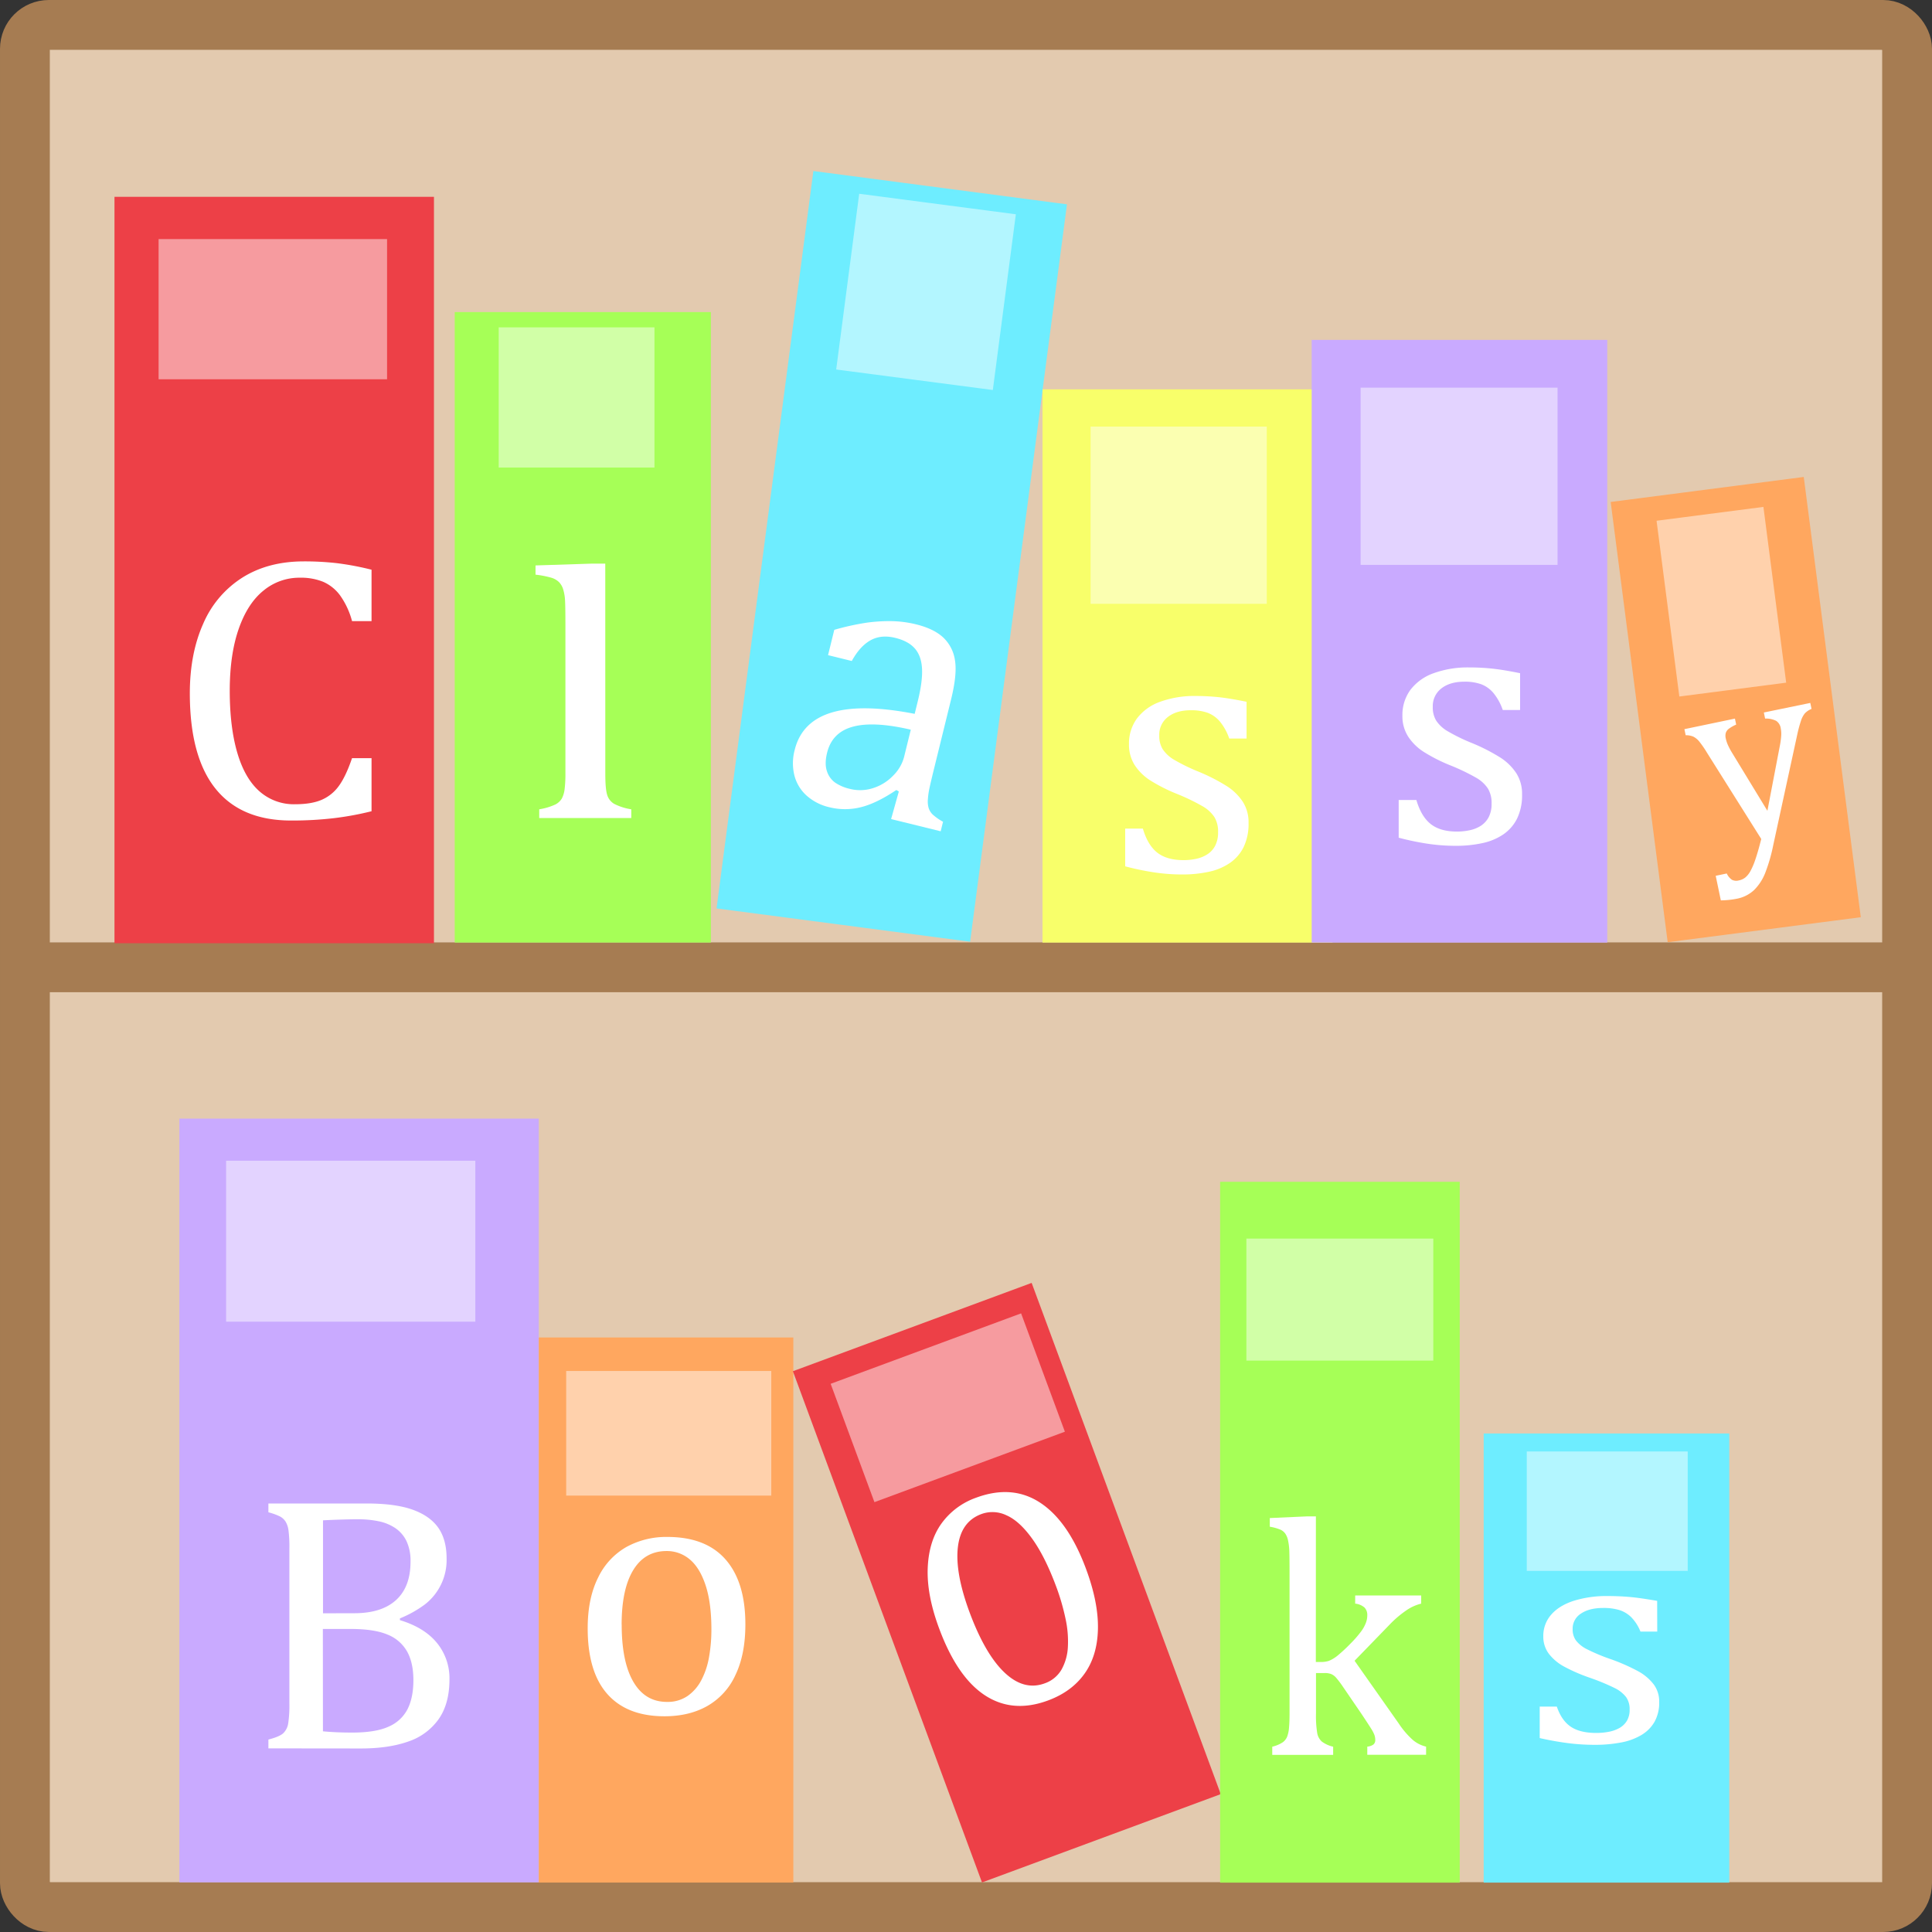 <svg id="Layer_1" data-name="Layer 1" xmlns="http://www.w3.org/2000/svg" viewBox="0 0 969.53 969.53"><rect x="0" y="0" width="969.53" height="969.53" fill="#333333" stroke="none"/><defs><style>.cls-1{fill:#e3caaf;}.cls-1,.cls-2{stroke:#a67c52;stroke-miterlimit:10;stroke-width:25px;}.cls-2{fill:none;}.cls-3{fill:#ed4047;}.cls-4{fill:#a6ff57;}.cls-5{fill:#6eedff;}.cls-6{fill:#f8ff6a;}.cls-7{fill:#c9aaff;}.cls-10,.cls-8{fill:#fff;}.cls-9{fill:#ffa75f;}.cls-10{opacity:0.48;}</style></defs><rect class="cls-1" x="12.5" y="12.5" width="944.53" height="944.53" rx="12"/><line class="cls-2" x1="12.5" y1="485.42" x2="967.45" y2="485.42"/><rect class="cls-3" x="57.45" y="98.77" width="160.32" height="374.56"/><rect class="cls-4" x="228.19" y="156.61" width="128.54" height="316.39"/><rect class="cls-5" x="442.64" y="148.68" width="128.54" height="373.78" transform="matrix(0.99, 0.13, -0.13, 0.99, -10.71, -118.91)"/><rect class="cls-6" x="523.17" y="195.39" width="145.49" height="277.62"/><rect class="cls-7" x="658.24" y="170.57" width="148.32" height="302.44"/><path class="cls-8" d="M245,341.87v25.8h-9.78a39.75,39.75,0,0,0-6-12.9,21,21,0,0,0-8.5-6.84A29.72,29.72,0,0,0,209,345.88a28.16,28.16,0,0,0-18.12,6.38q-8,6.38-12.5,19.18t-4.54,31q0,18.25,3.75,31.15T188.67,453a26,26,0,0,0,18,6.56q8.1,0,13.23-2.19a20.69,20.69,0,0,0,8.65-6.93q3.5-4.75,6.66-14H245v26.63a152.09,152.09,0,0,1-19,3.49,180,180,0,0,1-21.39,1.17q-25.08,0-37.92-16T153.81,404q0-19.94,6.67-34.92a51.26,51.26,0,0,1,19.6-23.19q12.94-8.19,30.91-8.2a144.06,144.06,0,0,1,16.6.89A142.06,142.06,0,0,1,245,341.87Z" transform="translate(-58.55 -55.97)"/><rect class="cls-9" x="880.74" y="300.61" width="97.71" height="222.78" transform="translate(-103.78 66.91) rotate(-7.38)"/><path class="cls-8" d="M362.31,444.17c0,5.12.3,8.67.93,10.66a7.79,7.79,0,0,0,3.54,4.55,28.38,28.38,0,0,0,8.56,2.72v4.37H329.15V462.1a30.71,30.71,0,0,0,8.08-2.41,8,8,0,0,0,3.26-3,13.49,13.49,0,0,0,1.4-4.73,60.64,60.64,0,0,0,.4-7.81V369.51q0-8.56-.17-11.95a23.42,23.42,0,0,0-.93-5.76,9,9,0,0,0-2.1-3.7,9.54,9.54,0,0,0-3.6-2.14,48.33,48.33,0,0,0-8.2-1.61v-4.63l28-.9h7Z" transform="translate(-58.55 -55.97)"/><path class="cls-8" d="M509.61,453.15l-1.26-.73q-10.05,6.75-17.9,8.65a32.45,32.45,0,0,1-15.67,0,25.75,25.75,0,0,1-11.48-5.87,20.34,20.34,0,0,1-6.1-10.1,25.69,25.69,0,0,1,.14-12.76q3.51-14.26,18.56-18.8t41.66.66l1.56-6.35q2.49-10.15,2.12-16.47t-3.62-10c-2.16-2.47-5.42-4.23-9.79-5.31q-7.09-1.74-12.4,1.2T486,387.67l-11.91-2.93,3.12-12.7a127.35,127.35,0,0,1,16.32-3.6,82.29,82.29,0,0,1,12.53-.76,55.45,55.45,0,0,1,12.15,1.59q9,2.22,13.71,6.64a19.56,19.56,0,0,1,5.86,11.44q1.17,7-2,19.81l-8.36,34q-1.78,7.23-2.42,10.23a38.23,38.23,0,0,0-.81,5.65,12.2,12.2,0,0,0,.37,4.39,7.89,7.89,0,0,0,2,3.25,26.93,26.93,0,0,0,5.23,3.67l-1.18,4.78L505.73,467Zm6-31q-18.53-4.33-29-1.52t-13,13.08c-.91,3.71-.94,6.81-.07,9.3a11.27,11.27,0,0,0,4.18,5.75,21.68,21.68,0,0,0,7.25,3.07,21,21,0,0,0,12-.46,23.85,23.85,0,0,0,9.88-6.27A20.51,20.51,0,0,0,512.2,436Z" transform="translate(-58.55 -55.97)"/><path class="cls-8" d="M684.11,426.6h-8.69a27.32,27.32,0,0,0-4.7-8.55,15.12,15.12,0,0,0-6.16-4.39,24.59,24.59,0,0,0-8.42-1.27q-7.23,0-11.54,3.4a11.18,11.18,0,0,0-4.3,9.27,12.69,12.69,0,0,0,1.72,6.88,17.45,17.45,0,0,0,5.34,5.07,93.6,93.6,0,0,0,12.77,6.25,93,93,0,0,1,14.25,7.33,27,27,0,0,1,7.88,7.78A19.18,19.18,0,0,1,685.11,469a26.74,26.74,0,0,1-2.45,12,20.86,20.86,0,0,1-6.88,8,29.41,29.41,0,0,1-10.54,4.44,61.83,61.83,0,0,1-13.35,1.36,93.47,93.47,0,0,1-14.75-1.14,134.94,134.94,0,0,1-13.94-2.94V471.77h8.87q2.45,8.33,7.24,12.08t13.21,3.76a30,30,0,0,0,6.38-.68,16.66,16.66,0,0,0,5.57-2.27,11.29,11.29,0,0,0,3.89-4.29,14.31,14.31,0,0,0,1.45-6.79,14,14,0,0,0-1.81-7.52,17.43,17.43,0,0,0-5.61-5.29A104.55,104.55,0,0,0,649,454.3a82.94,82.94,0,0,1-13.21-6.7,26.14,26.14,0,0,1-7.83-7.69,19,19,0,0,1-2.85-10.5,21.14,21.14,0,0,1,4-12.9,25,25,0,0,1,11.63-8.37,50,50,0,0,1,17.83-2.9,110.41,110.41,0,0,1,11.54.59q5.57.59,14,2.31Z" transform="translate(-58.55 -55.97)"/><path class="cls-8" d="M821.37,412.27h-8.69a27.5,27.5,0,0,0-4.71-8.56,15,15,0,0,0-6.15-4.38,24.39,24.39,0,0,0-8.42-1.27q-7.24,0-11.54,3.39a11.17,11.17,0,0,0-4.3,9.28,12.6,12.6,0,0,0,1.72,6.88,17.33,17.33,0,0,0,5.34,5.07,92.39,92.39,0,0,0,12.76,6.24,93.65,93.65,0,0,1,14.26,7.33,26.94,26.94,0,0,1,7.87,7.79,19.13,19.13,0,0,1,2.85,10.59,26.69,26.69,0,0,1-2.44,12,20.89,20.89,0,0,1-6.88,8,29.45,29.45,0,0,1-10.55,4.43,61.2,61.2,0,0,1-13.35,1.36,94.87,94.87,0,0,1-14.75-1.13,135.5,135.5,0,0,1-13.94-2.94V457.43h8.87q2.45,8.32,7.24,12.09t13.22,3.75a30.11,30.11,0,0,0,6.38-.68,16.53,16.53,0,0,0,5.57-2.26,11.56,11.56,0,0,0,3.89-4.3,14.37,14.37,0,0,0,1.45-6.79,14.06,14.06,0,0,0-1.81-7.51,17.26,17.26,0,0,0-5.62-5.29A105.31,105.31,0,0,0,786.25,440,83.16,83.16,0,0,1,773,433.27a26.13,26.13,0,0,1-7.82-7.7,18.89,18.89,0,0,1-2.86-10.5,21.2,21.2,0,0,1,4-12.89A25.11,25.11,0,0,1,778,393.8a50,50,0,0,1,17.83-2.89,107.74,107.74,0,0,1,11.54.59q5.57.58,14,2.3Z" transform="translate(-58.55 -55.97)"/><path class="cls-8" d="M948.43,480a84.48,84.48,0,0,1-4,13.91,25,25,0,0,1-5.63,8.71A17.5,17.5,0,0,1,930,507a43.73,43.73,0,0,1-7.89.8l-2.57-12.33,5.54-1.16a7.77,7.77,0,0,0,2.61,3.16,4.8,4.8,0,0,0,3.45.32,7.7,7.7,0,0,0,3.18-1.41,11,11,0,0,0,2.54-3.09,35.78,35.78,0,0,0,2.62-6.14q1.39-4.07,2.91-10.16l-27.21-43.26a50.19,50.19,0,0,0-4-5.78,9.6,9.6,0,0,0-2.79-2.28,9.31,9.31,0,0,0-3.92-.74l-.64-3.05,25.35-5.29.63,3a18.56,18.56,0,0,0-3.83,2.2,4.4,4.4,0,0,0-1.39,2,5.72,5.72,0,0,0,0,2.77,16.74,16.74,0,0,0,1.13,3.4,36.77,36.77,0,0,0,2.16,4l17.6,28.89,6.22-32.49a39,39,0,0,0,.69-4.92,14.45,14.45,0,0,0-.22-4,5.36,5.36,0,0,0-2.31-3.74,11.23,11.23,0,0,0-5.53-1.12l-.63-3.06L967,408.72l.63,3a9.26,9.26,0,0,0-3.41,2.3,11.77,11.77,0,0,0-1.94,3.79,66.89,66.89,0,0,0-1.83,6.84Z" transform="translate(-58.55 -55.97)"/><rect class="cls-10" x="79.59" y="119.98" width="114.65" height="70.35"/><rect class="cls-10" x="250.26" y="164.28" width="78.17" height="70.35"/><rect class="cls-10" x="483.63" y="157.94" width="79.28" height="88.94" transform="translate(-27.86 -122.16) rotate(7.46)"/><rect class="cls-10" x="547.3" y="214.07" width="88.41" height="88.94"/><rect class="cls-10" x="682.79" y="194.53" width="98.83" height="88.94"/><rect class="cls-10" x="895.35" y="313.4" width="54.07" height="88.94" transform="translate(-96.88 65.53) rotate(-7.38)"/><rect class="cls-7" x="90.02" y="561.35" width="180.35" height="383.25"/><rect class="cls-9" x="270.37" y="671.18" width="127.75" height="273.54"/><rect class="cls-3" x="499.9" y="713.45" width="127.75" height="273.54" transform="translate(-318.48 192.41) rotate(-20.3)"/><rect class="cls-4" x="612.29" y="593.06" width="120.24" height="351.69"/><rect class="cls-5" x="744.55" y="719.36" width="123.24" height="225.38"/><path class="cls-8" d="M193.24,933.35v-4.42q5.58-1.44,7.47-3.19a8.74,8.74,0,0,0,2.48-5,61.14,61.14,0,0,0,.58-9.91v-77.9a64.34,64.34,0,0,0-.45-9,11.31,11.31,0,0,0-1.48-4.41,7.7,7.7,0,0,0-2.75-2.53,30.5,30.5,0,0,0-5.85-2.11v-4.42H242.5q14.33,0,23,3.07t12.92,9q4.23,6,4.24,15.44a28.17,28.17,0,0,1-10.9,23.15,56,56,0,0,1-12.52,7V869q12.24,3.7,18.55,11.4a28,28,0,0,1,6.31,18.32q0,12.26-5.45,20a30.49,30.49,0,0,1-15.27,11.21q-9.81,3.47-23.77,3.47Zm43.13-67.82q13.69,0,20.94-6.62t7.25-19.23a23.21,23.21,0,0,0-2-10.31,16.73,16.73,0,0,0-5.59-6.53,23.31,23.31,0,0,0-8.42-3.46,50.53,50.53,0,0,0-10.53-1q-3.44,0-9,.18t-8.38.36v46.65Zm-15.76,59.26q6.58.63,14.68.63,11.81,0,18.33-3a19,19,0,0,0,9.46-8.78q2.93-5.8,2.92-14.55t-3.19-14.41a19.54,19.54,0,0,0-9.86-8.46q-6.67-2.79-18.38-2.79h-14Z" transform="translate(-58.55 -55.97)"/><path class="cls-8" d="M392,917.24q-18.77,0-28.65-11.14t-9.88-33q0-15,5.19-25.38a35.06,35.06,0,0,1,14.21-15.42,41.47,41.47,0,0,1,20.57-5.05q19.32,0,29.24,11.33t9.92,32.52q0,15.09-5,25.47a34.08,34.08,0,0,1-14.07,15.5Q404.42,917.24,392,917.24Zm-21.47-46q0,18.74,5.91,28.79t16.91,10a17.56,17.56,0,0,0,10.29-3,22.09,22.09,0,0,0,6.9-8,38.91,38.91,0,0,0,3.84-11.59,78.82,78.82,0,0,0,1.17-13.78q0-13.38-2.93-22.2t-8-13a17.72,17.72,0,0,0-11.55-4.14q-10.91,0-16.73,9.55T370.5,871.22Z" transform="translate(-58.55 -55.97)"/><path class="cls-8" d="M584.53,909.29q-17.67,6.57-31.64-2.52t-23.07-33.64q-6.27-16.87-5.71-30.36t6.94-22.32a36.36,36.36,0,0,1,17.28-12.87q18.18-6.75,32.26,2.52t22.93,33.11q6.32,17,6,30.39T602.7,896Q596.26,904.94,584.53,909.29ZM545.08,865q7.83,21.09,17.59,30.32t20.14,5.4a15.63,15.63,0,0,0,8.45-6.93,25.81,25.81,0,0,0,3.18-11.36,53.46,53.46,0,0,0-1.23-14.39,112.45,112.45,0,0,0-4.65-15.92q-5.58-15-12-23.94t-12.94-11.79a16.13,16.13,0,0,0-12.6-.62q-10.29,3.81-11.78,16.6T545.08,865Z" transform="translate(-58.55 -55.97)"/><path class="cls-8" d="M718.87,890h2.46a12.38,12.38,0,0,0,4.15-.59,17.43,17.43,0,0,0,4.23-2.55,79.11,79.11,0,0,0,6.53-6.06,55.1,55.1,0,0,0,5.34-6.11,17.5,17.5,0,0,0,2.5-4.6,10.55,10.55,0,0,0,.61-3.51,5.29,5.29,0,0,0-1.42-3.93,8.31,8.31,0,0,0-4.65-1.93v-4.1h33.12v4.1a22.18,22.18,0,0,0-7.53,3.43,52.69,52.69,0,0,0-8.22,7l-17.68,18.23,22.14,31.45A43,43,0,0,0,767.4,929a15.76,15.76,0,0,0,6.8,3.47v4.1H744.69v-4.1a6.23,6.23,0,0,0,3-1,2.77,2.77,0,0,0,1-2.38,7.5,7.5,0,0,0-.42-2.47,17.86,17.86,0,0,0-1.73-3.3q-1.31-2.1-4.76-7.28l-9.15-13.38a47.75,47.75,0,0,0-3.73-4.94,6.87,6.87,0,0,0-2.34-1.67,9,9,0,0,0-3.31-.5h-4.3V915.7a54.12,54.12,0,0,0,.62,10,7.43,7.43,0,0,0,2.34,4.26,15.12,15.12,0,0,0,5.65,2.55v4.1H697v-4.1a16.25,16.25,0,0,0,5.34-2.26,6.6,6.6,0,0,0,2.15-2.8,16.28,16.28,0,0,0,.92-4.43q.27-2.81.27-7.32v-70q0-8-.11-11.21a30.37,30.37,0,0,0-.62-5.39,9.64,9.64,0,0,0-1.38-3.47,6.27,6.27,0,0,0-2.38-2,24,24,0,0,0-5.42-1.51v-4.35l18.52-.83h4.61Z" transform="translate(-58.55 -55.97)"/><path class="cls-8" d="M890.2,874.74h-8.42a22.07,22.07,0,0,0-4.55-7.13,14.83,14.83,0,0,0-6-3.66,27.37,27.37,0,0,0-8.15-1.06q-7,0-11.17,2.83a8.88,8.88,0,0,0-4.16,7.74,9.43,9.43,0,0,0,1.66,5.74,15.83,15.83,0,0,0,5.17,4.22A95.44,95.44,0,0,0,867,888.63a97.86,97.86,0,0,1,13.8,6.11,24.8,24.8,0,0,1,7.62,6.49,14.37,14.37,0,0,1,2.76,8.84,19.64,19.64,0,0,1-2.37,10,18.35,18.35,0,0,1-6.66,6.64,30.83,30.83,0,0,1-10.2,3.7A68.55,68.55,0,0,1,859,931.57a105.4,105.4,0,0,1-14.28-.94c-4.62-.63-9.11-1.44-13.5-2.45V912.4h8.59q2.37,6.95,7,10.08t12.8,3.13a34,34,0,0,0,6.17-.56,17.71,17.71,0,0,0,5.39-1.89,10.23,10.23,0,0,0,3.77-3.59,10.58,10.58,0,0,0,1.4-5.66,10.4,10.4,0,0,0-1.75-6.26,16.13,16.13,0,0,0-5.43-4.42,110.22,110.22,0,0,0-13-5.39,86,86,0,0,1-12.8-5.59,24.1,24.1,0,0,1-7.58-6.41,14.23,14.23,0,0,1-2.76-8.76,16,16,0,0,1,3.9-10.75q3.9-4.56,11.26-7a55.51,55.51,0,0,1,17.27-2.42c3.85,0,7.58.17,11.17.49s8.1,1,13.54,1.93Z" transform="translate(-58.55 -55.97)"/><rect class="cls-10" x="113.47" y="582.48" width="125.07" height="80.77"/><rect class="cls-10" x="284.13" y="688" width="102.92" height="62.53"/><rect class="cls-10" x="483.19" y="730.79" width="101.9" height="63.32" transform="translate(-289.87 176.67) rotate(-20.3)"/><rect class="cls-10" x="625.47" y="621.56" width="93.8" height="61.23"/><rect class="cls-10" x="766.17" y="728.39" width="80.77" height="59.93"/></svg>